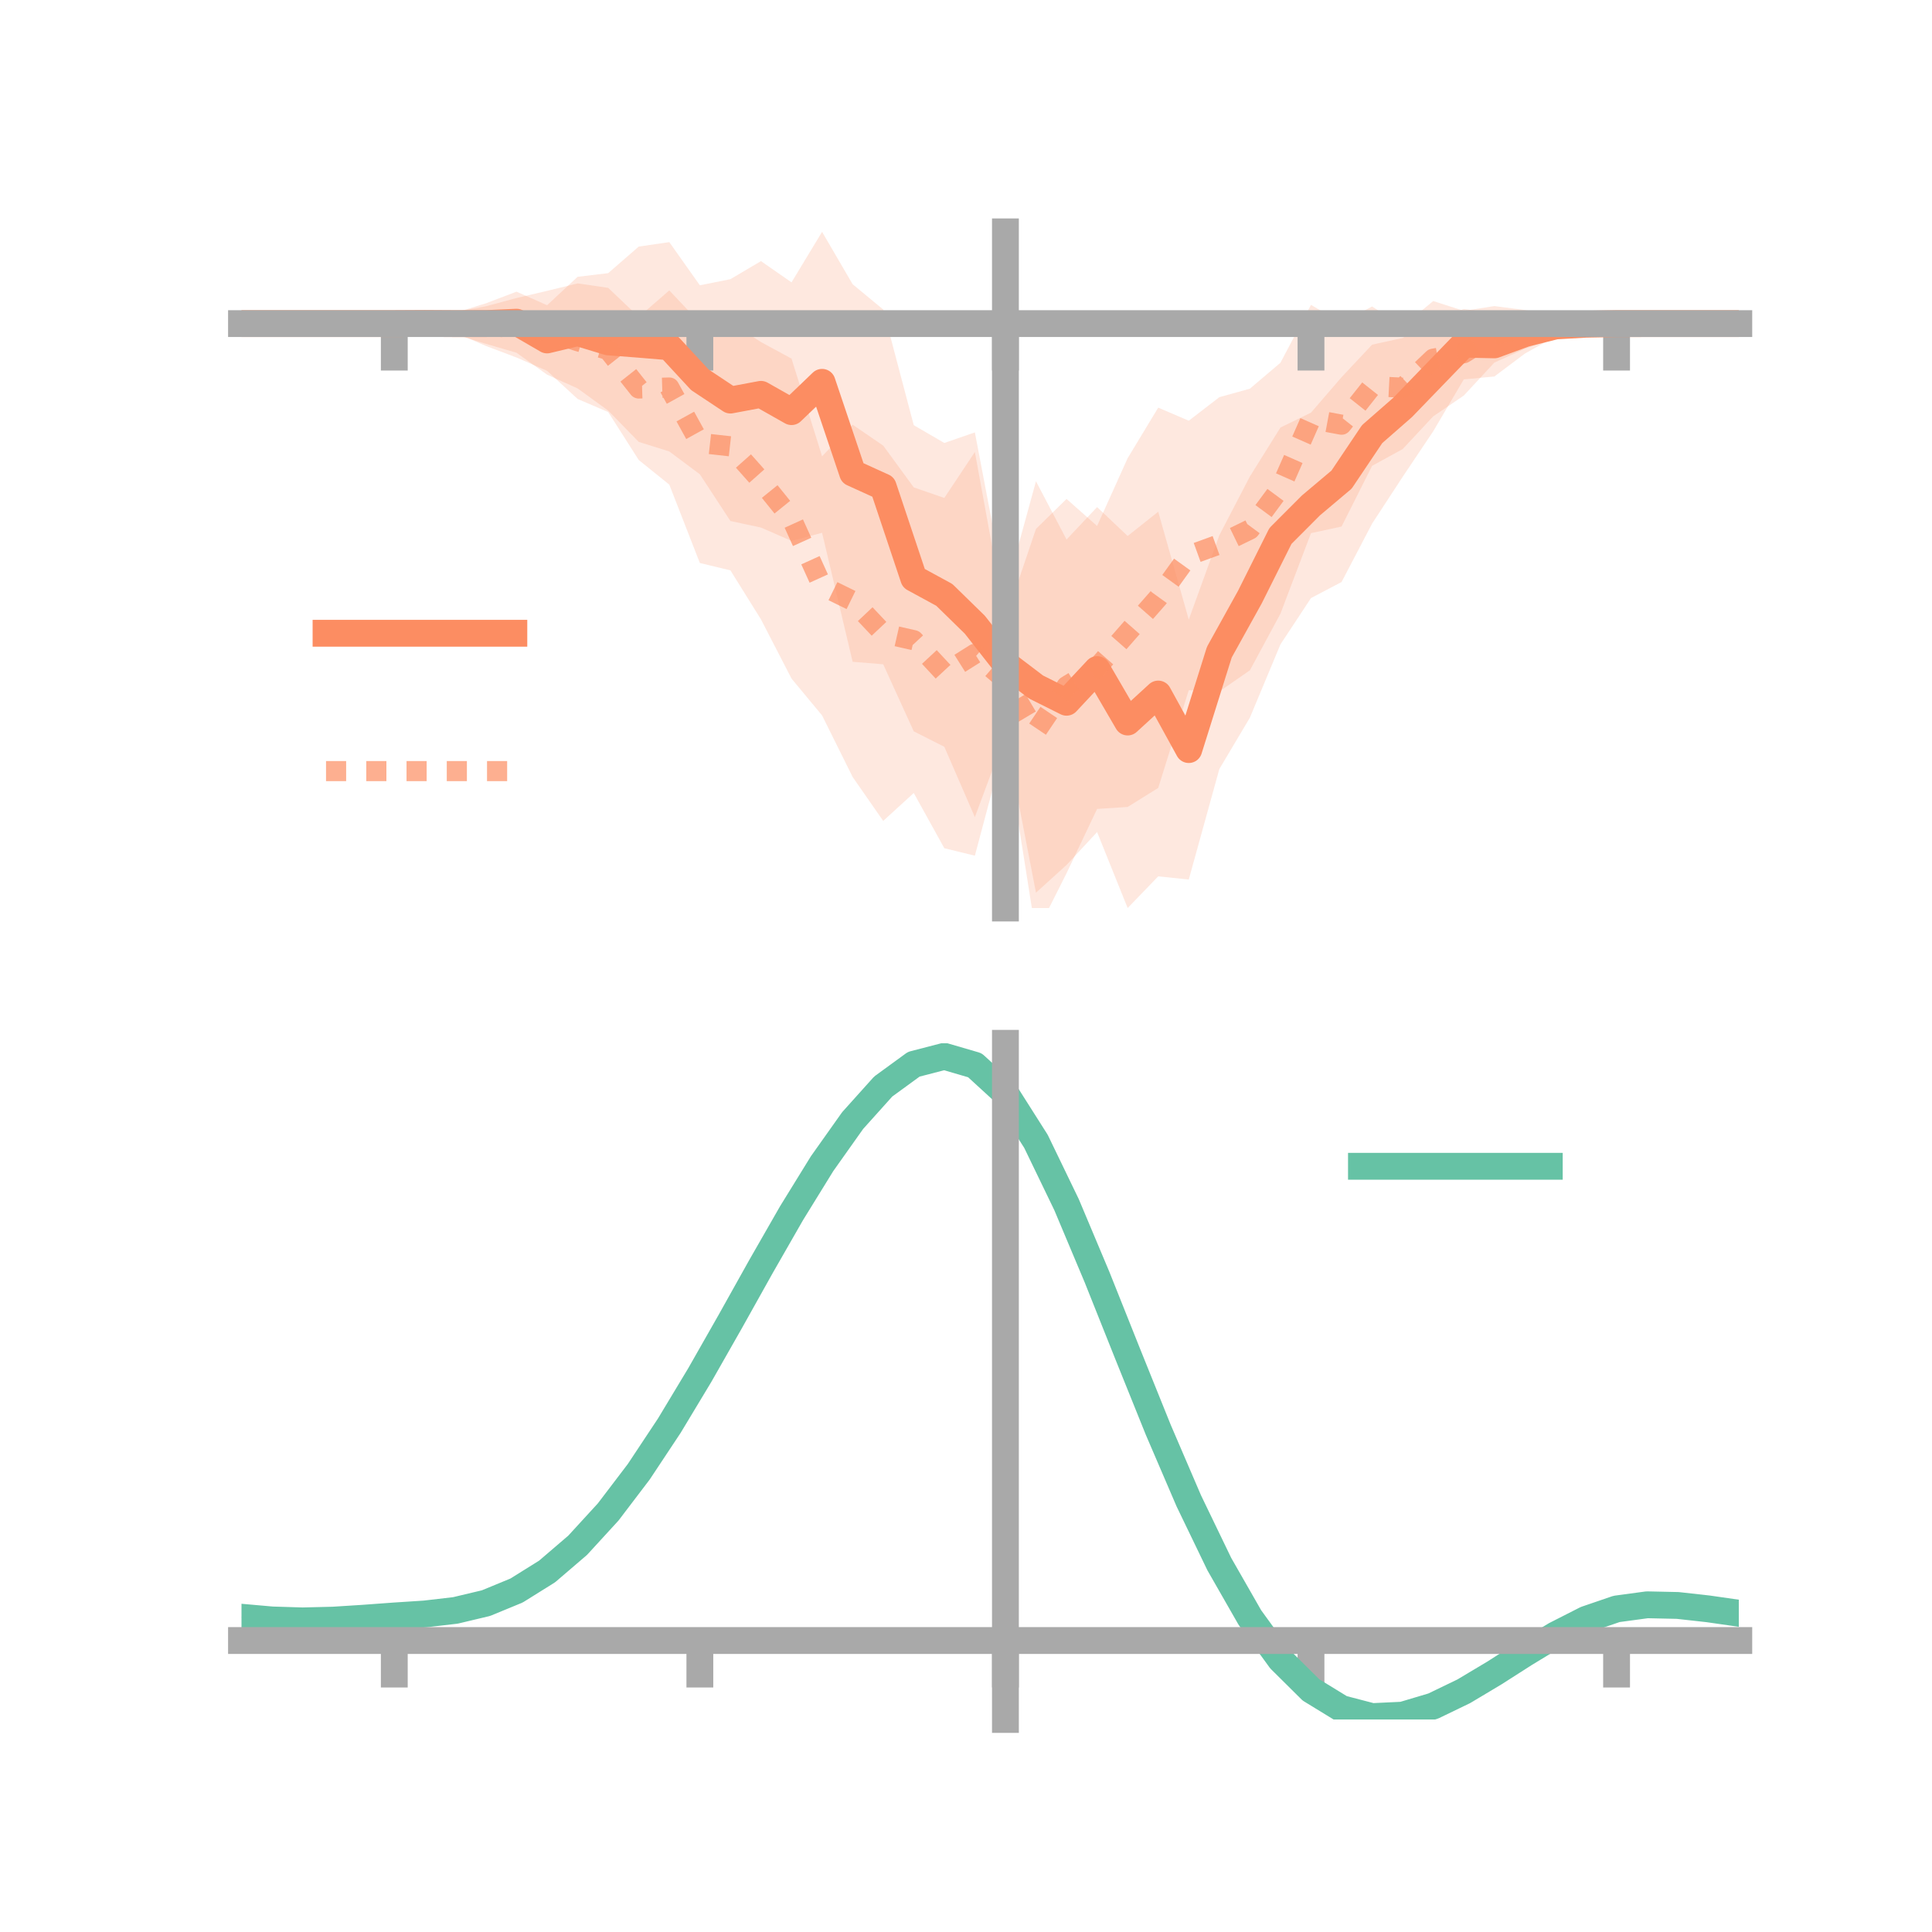 <?xml version="1.0" encoding="utf-8" standalone="no"?>
<!DOCTYPE svg PUBLIC "-//W3C//DTD SVG 1.1//EN"
  "http://www.w3.org/Graphics/SVG/1.1/DTD/svg11.dtd">
<!-- Created with matplotlib (https://matplotlib.org/) -->
<svg height="144pt" version="1.1" viewBox="0 0 144 144" width="144pt" xmlns="http://www.w3.org/2000/svg" xmlns:xlink="http://www.w3.org/1999/xlink">
 <defs>
  <style type="text/css">*{stroke-linecap:butt;stroke-linejoin:round;}</style>
 </defs>
 <g id="figure_1">
  <g id="patch_1">
   <path d="M 0 144 
L 144 144 
L 144 0 
L 0 0 
z
" style="fill:none;"/>
  </g>
  <g id="axes_1">
   <g id="patch_2">
    <path d="M 18 67.68 
L 129.6 67.68 
L 129.6 17.28 
L 18 17.28 
z
" style="fill:none;"/>
   </g>
   <g id="PolyCollection_1">
    <path clip-path="url(#p74e0088be6)" d="M 18 24.119 
L 18 24.119 
L 20.278 24.119 
L 22.555 24.119 
L 24.833 24.119 
L 27.11 24.119 
L 29.388 24.119 
L 31.665 23.821 
L 33.943 23.311 
L 36.22 22.606 
L 38.498 21.739 
L 40.776 22.75 
L 43.053 20.631 
L 45.331 20.358 
L 47.608 18.378 
L 49.886 18.046 
L 52.163 21.264 
L 54.441 20.807 
L 56.718 19.462 
L 58.996 21.045 
L 61.273 17.28 
L 63.551 21.186 
L 65.829 23.07 
L 68.106 31.689 
L 70.384 33.017 
L 72.661 32.228 
L 74.939 44.169 
L 77.216 35.872 
L 79.494 40.214 
L 81.771 37.794 
L 84.049 39.95 
L 86.327 38.141 
L 88.604 46.182 
L 90.882 39.894 
L 93.159 35.515 
L 95.437 31.867 
L 97.714 30.756 
L 99.992 28.115 
L 102.269 25.689 
L 104.547 25.19 
L 106.824 23.873 
L 109.102 23.034 
L 111.38 23.347 
L 113.657 23.379 
L 115.935 23.516 
L 118.212 23.893 
L 120.49 24.108 
L 122.767 24.119 
L 125.045 24.119 
L 127.322 24.119 
L 129.6 24.119 
L 129.6 24.119 
L 129.6 24.119 
L 127.322 24.119 
L 125.045 24.119 
L 122.767 24.119 
L 120.49 24.133 
L 118.212 24.437 
L 115.935 25.074 
L 113.657 26.355 
L 111.38 28.063 
L 109.102 28.277 
L 106.824 32.146 
L 104.547 35.54 
L 102.269 39.027 
L 99.992 43.381 
L 97.714 44.578 
L 95.437 48.03 
L 93.159 53.491 
L 90.882 57.321 
L 88.604 65.556 
L 86.327 65.318 
L 84.049 67.68 
L 81.771 62.018 
L 79.494 64.47 
L 77.216 66.535 
L 74.939 54.78 
L 72.661 60.904 
L 70.384 55.661 
L 68.106 54.508 
L 65.829 49.512 
L 63.551 49.326 
L 61.273 39.712 
L 58.996 40.315 
L 56.718 39.321 
L 54.441 38.832 
L 52.163 35.35 
L 49.886 33.649 
L 47.608 32.935 
L 45.331 30.605 
L 43.053 28.951 
L 40.776 27.925 
L 38.498 26.291 
L 36.22 25.628 
L 33.943 24.931 
L 31.665 24.393 
L 29.388 24.119 
L 27.11 24.119 
L 24.833 24.119 
L 22.555 24.119 
L 20.278 24.119 
L 18 24.119 
z
" style="fill:#fc8d62;fill-opacity:0.2;"/>
   </g>
   <g id="PolyCollection_2">
    <path clip-path="url(#p74e0088be6)" d="M 18 24.119 
L 18 24.119 
L 20.278 24.119 
L 22.555 24.119 
L 24.833 24.119 
L 27.11 24.119 
L 29.388 24.118 
L 31.665 24.001 
L 33.943 23.249 
L 36.22 22.828 
L 38.498 22.213 
L 40.776 21.679 
L 43.053 21.123 
L 45.331 21.455 
L 47.608 23.623 
L 49.886 21.645 
L 52.163 24.061 
L 54.441 24.021 
L 56.718 25.495 
L 58.996 26.728 
L 61.273 34.008 
L 63.551 31.654 
L 65.829 33.213 
L 68.106 36.326 
L 70.384 37.115 
L 72.661 33.688 
L 74.939 46.146 
L 77.216 39.422 
L 79.494 37.187 
L 81.771 39.205 
L 84.049 34.15 
L 86.327 30.383 
L 88.604 31.358 
L 90.882 29.604 
L 93.159 28.971 
L 95.437 27.037 
L 97.714 22.724 
L 99.992 24.062 
L 102.269 22.843 
L 104.547 24.324 
L 106.824 22.438 
L 109.102 23.17 
L 111.38 22.814 
L 113.657 23.108 
L 115.935 23.586 
L 118.212 24.008 
L 120.49 24.1 
L 122.767 24.119 
L 125.045 24.119 
L 127.322 24.119 
L 129.6 24.119 
L 129.6 24.119 
L 129.6 24.119 
L 127.322 24.119 
L 125.045 24.119 
L 122.767 24.119 
L 120.49 24.147 
L 118.212 24.334 
L 115.935 25.161 
L 113.657 25.991 
L 111.38 27.026 
L 109.102 29.485 
L 106.824 31.032 
L 104.547 33.472 
L 102.269 34.721 
L 99.992 39.246 
L 97.714 39.737 
L 95.437 45.741 
L 93.159 49.962 
L 90.882 51.541 
L 88.604 51.442 
L 86.327 58.727 
L 84.049 60.145 
L 81.771 60.294 
L 79.494 65.086 
L 77.216 69.62 
L 74.939 55.232 
L 72.661 63.778 
L 70.384 63.221 
L 68.106 59.105 
L 65.829 61.186 
L 63.551 57.912 
L 61.273 53.324 
L 58.996 50.577 
L 56.718 46.165 
L 54.441 42.512 
L 52.163 41.963 
L 49.886 36.122 
L 47.608 34.286 
L 45.331 30.713 
L 43.053 29.737 
L 40.776 27.64 
L 38.498 26.646 
L 36.22 25.787 
L 33.943 24.793 
L 31.665 24.25 
L 29.388 24.119 
L 27.11 24.119 
L 24.833 24.119 
L 22.555 24.119 
L 20.278 24.119 
L 18 24.119 
z
" style="fill:#fc8d62;fill-opacity:0.2;"/>
   </g>
   <g id="matplotlib.axis_1">
    <g id="xtick_1">
     <g id="line2d_1">
      <defs>
       <path d="M 0 0 
L 0 3.5 
" id="m9b140d17ff" style="stroke:#a9a9a9;stroke-width:2;"/>
      </defs>
      <g>
       <use style="fill:#a9a9a9;stroke:#a9a9a9;stroke-width:2;" x="29.388" xlink:href="#m9b140d17ff" y="24.119"/>
      </g>
     </g>
    </g>
    <g id="xtick_2">
     <g id="line2d_2">
      <g>
       <use style="fill:#a9a9a9;stroke:#a9a9a9;stroke-width:2;" x="52.163" xlink:href="#m9b140d17ff" y="24.119"/>
      </g>
     </g>
    </g>
    <g id="xtick_3">
     <g id="line2d_3">
      <g>
       <use style="fill:#a9a9a9;stroke:#a9a9a9;stroke-width:2;" x="74.939" xlink:href="#m9b140d17ff" y="24.119"/>
      </g>
     </g>
    </g>
    <g id="xtick_4">
     <g id="line2d_4">
      <g>
       <use style="fill:#a9a9a9;stroke:#a9a9a9;stroke-width:2;" x="97.714" xlink:href="#m9b140d17ff" y="24.119"/>
      </g>
     </g>
    </g>
    <g id="xtick_5">
     <g id="line2d_5">
      <g>
       <use style="fill:#a9a9a9;stroke:#a9a9a9;stroke-width:2;" x="120.49" xlink:href="#m9b140d17ff" y="24.119"/>
      </g>
     </g>
    </g>
   </g>
   <g id="matplotlib.axis_2"/>
   <g id="line2d_6">
    <path clip-path="url(#p74e0088be6)" d="M 18 24.119 
L 20.278 24.119 
L 22.555 24.119 
L 24.833 24.119 
L 27.11 24.119 
L 29.388 24.119 
L 31.665 24.107 
L 33.943 24.121 
L 36.22 24.117 
L 38.498 24.015 
L 40.776 25.338 
L 43.053 24.791 
L 45.331 25.482 
L 47.608 25.657 
L 49.886 25.847 
L 52.163 28.307 
L 54.441 29.819 
L 56.718 29.392 
L 58.996 30.68 
L 61.273 28.496 
L 63.551 35.256 
L 65.829 36.291 
L 68.106 43.099 
L 70.384 44.339 
L 72.661 46.566 
L 74.939 49.474 
L 77.216 51.204 
L 79.494 52.342 
L 81.771 49.906 
L 84.049 53.815 
L 86.327 51.729 
L 88.604 55.869 
L 90.882 48.608 
L 93.159 44.503 
L 95.437 39.948 
L 97.714 37.667 
L 99.992 35.748 
L 102.269 32.358 
L 104.547 30.365 
L 106.824 28.009 
L 109.102 25.655 
L 111.38 25.705 
L 113.657 24.867 
L 115.935 24.295 
L 118.212 24.165 
L 120.49 24.121 
L 122.767 24.119 
L 125.045 24.119 
L 127.322 24.119 
L 129.6 24.119 
" style="fill:none;stroke:#fc8d62;stroke-linecap:square;stroke-width:2;"/>
   </g>
   <g id="line2d_7">
    <path clip-path="url(#p74e0088be6)" d="M 18 24.119 
L 20.278 24.119 
L 22.555 24.119 
L 24.833 24.119 
L 27.11 24.119 
L 29.388 24.119 
L 31.665 24.125 
L 33.943 24.021 
L 36.22 24.308 
L 38.498 24.429 
L 40.776 24.659 
L 43.053 25.43 
L 45.331 26.084 
L 47.608 28.955 
L 49.886 28.883 
L 52.163 33.012 
L 54.441 33.267 
L 56.718 35.83 
L 58.996 38.652 
L 61.273 43.666 
L 63.551 44.783 
L 65.829 47.199 
L 68.106 47.716 
L 70.384 50.168 
L 72.661 48.733 
L 74.939 50.689 
L 77.216 54.521 
L 79.494 51.137 
L 81.771 49.75 
L 84.049 47.148 
L 86.327 44.555 
L 88.604 41.4 
L 90.882 40.573 
L 93.159 39.466 
L 95.437 36.389 
L 97.714 31.23 
L 99.992 31.654 
L 102.269 28.782 
L 104.547 28.898 
L 106.824 26.735 
L 109.102 26.328 
L 111.38 24.92 
L 113.657 24.55 
L 115.935 24.373 
L 118.212 24.171 
L 120.49 24.124 
L 122.767 24.119 
L 125.045 24.119 
L 127.322 24.119 
L 129.6 24.119 
" style="fill:none;stroke:#fc8d62;stroke-dasharray:1.5,1.5;stroke-dashoffset:0;stroke-opacity:0.7;stroke-width:1.5;"/>
   </g>
   <g id="patch_3">
    <path d="M 74.939 67.68 
L 74.939 17.28 
" style="fill:none;stroke:#a9a9a9;stroke-linecap:square;stroke-linejoin:miter;stroke-width:2;"/>
   </g>
   <g id="patch_4">
    <path d="M 129.6 67.68 
L 129.6 17.28 
" style="fill:none;"/>
   </g>
   <g id="patch_5">
    <path d="M 18 24.119 
L 129.6 24.119 
" style="fill:none;stroke:#a9a9a9;stroke-linecap:square;stroke-linejoin:miter;stroke-width:2;"/>
   </g>
   <g id="patch_6">
    <path d="M 18 17.28 
L 129.6 17.28 
" style="fill:none;"/>
   </g>
   <g id="legend_1">
    <g id="line2d_8">
     <path d="M 24.3 47.2 
L 38.3 47.2 
" style="fill:none;stroke:#fc8d62;stroke-linecap:square;stroke-width:2;"/>
    </g>
    <g id="line2d_9"/>
    <g id="text_1">
     <!--   -->
     <g transform="translate(43.9 49.65)scale(0.07 -0.07)">
      <defs>
       <path id="DejaVuSans-32"/>
      </defs>
      <use xlink:href="#DejaVuSans-32"/>
     </g>
    </g>
    <g id="line2d_10">
     <path d="M 24.3 57.474 
L 38.3 57.474 
" style="fill:none;stroke:#fc8d62;stroke-dasharray:1.5,1.5;stroke-dashoffset:0;stroke-opacity:0.7;stroke-width:1.5;"/>
    </g>
    <g id="line2d_11"/>
    <g id="text_2">
     <!--   -->
     <g transform="translate(43.9 59.924)scale(0.07 -0.07)">
      <use xlink:href="#DejaVuSans-32"/>
     </g>
    </g>
   </g>
  </g>
  <g id="axes_2">
   <g id="patch_7">
    <path d="M 18 128.16 
L 129.6 128.16 
L 129.6 77.76 
L 18 77.76 
z
" style="fill:none;"/>
   </g>
   <g id="PolyCollection_3">
    <path clip-path="url(#p2d549d504a)" d="M 18 120.583 
L 18 120.497 
L 20.278 120.707 
L 22.555 120.78 
L 24.833 120.719 
L 27.11 120.566 
L 29.388 120.391 
L 31.665 120.237 
L 33.943 119.966 
L 36.22 119.419 
L 38.498 118.468 
L 40.776 117.024 
L 43.053 115.035 
L 45.331 112.493 
L 47.608 109.427 
L 49.886 105.906 
L 52.163 102.031 
L 54.441 97.931 
L 56.718 93.76 
L 58.996 89.693 
L 61.273 85.92 
L 63.551 82.638 
L 65.829 80.052 
L 68.106 78.36 
L 70.384 77.76 
L 72.661 78.436 
L 74.939 80.556 
L 77.216 84.198 
L 79.494 88.984 
L 81.771 94.48 
L 84.049 100.278 
L 86.327 106.021 
L 88.604 111.411 
L 90.882 116.212 
L 93.159 120.256 
L 95.437 123.44 
L 97.714 125.725 
L 99.992 127.132 
L 102.269 127.73 
L 104.547 127.629 
L 106.824 126.962 
L 109.102 125.881 
L 111.38 124.545 
L 113.657 123.116 
L 115.935 121.754 
L 118.212 120.611 
L 120.49 119.837 
L 122.767 119.531 
L 125.045 119.586 
L 127.322 119.848 
L 129.6 120.186 
L 129.6 120.298 
L 129.6 120.298 
L 127.322 119.983 
L 125.045 119.737 
L 122.767 119.692 
L 120.49 120.003 
L 118.212 120.787 
L 115.935 121.96 
L 113.657 123.369 
L 111.38 124.85 
L 109.102 126.235 
L 106.824 127.354 
L 104.547 128.045 
L 102.269 128.16 
L 99.992 127.573 
L 97.714 126.191 
L 95.437 123.959 
L 93.159 120.868 
L 90.882 116.955 
L 88.604 112.313 
L 86.327 107.1 
L 84.049 101.54 
L 81.771 95.921 
L 79.494 90.59 
L 77.216 85.944 
L 74.939 82.41 
L 72.661 80.358 
L 70.384 79.706 
L 68.106 80.287 
L 65.829 81.917 
L 63.551 84.403 
L 61.273 87.549 
L 58.996 91.16 
L 56.718 95.044 
L 54.441 99.023 
L 52.163 102.929 
L 49.886 106.618 
L 47.608 109.969 
L 45.331 112.891 
L 43.053 115.321 
L 40.776 117.233 
L 38.498 118.633 
L 36.22 119.56 
L 33.943 120.095 
L 31.665 120.356 
L 29.388 120.498 
L 27.11 120.657 
L 24.833 120.793 
L 22.555 120.843 
L 20.278 120.774 
L 18 120.583 
z
" style="fill:#66c2a5;fill-opacity:0.2;"/>
   </g>
   <g id="matplotlib.axis_3">
    <g id="xtick_6">
     <g id="line2d_12">
      <g>
       <use style="fill:#a9a9a9;stroke:#a9a9a9;stroke-width:2;" x="29.388" xlink:href="#m9b140d17ff" y="122.275"/>
      </g>
     </g>
    </g>
    <g id="xtick_7">
     <g id="line2d_13">
      <g>
       <use style="fill:#a9a9a9;stroke:#a9a9a9;stroke-width:2;" x="52.163" xlink:href="#m9b140d17ff" y="122.275"/>
      </g>
     </g>
    </g>
    <g id="xtick_8">
     <g id="line2d_14">
      <g>
       <use style="fill:#a9a9a9;stroke:#a9a9a9;stroke-width:2;" x="74.939" xlink:href="#m9b140d17ff" y="122.275"/>
      </g>
     </g>
    </g>
    <g id="xtick_9">
     <g id="line2d_15">
      <g>
       <use style="fill:#a9a9a9;stroke:#a9a9a9;stroke-width:2;" x="97.714" xlink:href="#m9b140d17ff" y="122.275"/>
      </g>
     </g>
    </g>
    <g id="xtick_10">
     <g id="line2d_16">
      <g>
       <use style="fill:#a9a9a9;stroke:#a9a9a9;stroke-width:2;" x="120.49" xlink:href="#m9b140d17ff" y="122.275"/>
      </g>
     </g>
    </g>
   </g>
   <g id="matplotlib.axis_4"/>
   <g id="line2d_17">
    <path clip-path="url(#p2d549d504a)" d="M 18 120.54 
L 20.278 120.741 
L 22.555 120.811 
L 24.833 120.756 
L 27.11 120.611 
L 29.388 120.444 
L 31.665 120.296 
L 33.943 120.031 
L 36.22 119.489 
L 38.498 118.55 
L 40.776 117.129 
L 43.053 115.178 
L 45.331 112.692 
L 47.608 109.698 
L 49.886 106.262 
L 52.163 102.48 
L 54.441 98.477 
L 56.718 94.402 
L 58.996 90.426 
L 61.273 86.734 
L 63.551 83.52 
L 65.829 80.984 
L 68.106 79.324 
L 70.384 78.733 
L 72.661 79.397 
L 74.939 81.483 
L 77.216 85.071 
L 79.494 89.787 
L 81.771 95.201 
L 84.049 100.909 
L 86.327 106.561 
L 88.604 111.862 
L 90.882 116.583 
L 93.159 120.562 
L 95.437 123.7 
L 97.714 125.958 
L 99.992 127.352 
L 102.269 127.945 
L 104.547 127.837 
L 106.824 127.158 
L 109.102 126.058 
L 111.38 124.697 
L 113.657 123.242 
L 115.935 121.857 
L 118.212 120.699 
L 120.49 119.92 
L 122.767 119.612 
L 125.045 119.661 
L 127.322 119.915 
L 129.6 120.242 
" style="fill:none;stroke:#66c2a5;stroke-linecap:square;stroke-width:2;"/>
   </g>
   <g id="patch_8">
    <path d="M 74.939 128.16 
L 74.939 77.76 
" style="fill:none;stroke:#a9a9a9;stroke-linecap:square;stroke-linejoin:miter;stroke-width:2;"/>
   </g>
   <g id="patch_9">
    <path d="M 129.6 128.16 
L 129.6 77.76 
" style="fill:none;"/>
   </g>
   <g id="patch_10">
    <path d="M 18 122.275 
L 129.6 122.275 
" style="fill:none;stroke:#a9a9a9;stroke-linecap:square;stroke-linejoin:miter;stroke-width:2;"/>
   </g>
   <g id="patch_11">
    <path d="M 18 77.76 
L 129.6 77.76 
" style="fill:none;"/>
   </g>
   <g id="legend_2">
    <g id="line2d_18">
     <path d="M 101.475 86.929 
L 115.475 86.929 
" style="fill:none;stroke:#66c2a5;stroke-linecap:square;stroke-width:2;"/>
    </g>
    <g id="line2d_19"/>
    <g id="text_3">
     <!--   -->
     <g transform="translate(121.075 89.379)scale(0.07 -0.07)">
      <use xlink:href="#DejaVuSans-32"/>
     </g>
    </g>
   </g>
  </g>
 </g>
 <defs>
  <clipPath id="p74e0088be6">
   <rect height="50.4" width="111.6" x="18" y="17.28"/>
  </clipPath>
  <clipPath id="p2d549d504a">
   <rect height="50.4" width="111.6" x="18" y="77.76"/>
  </clipPath>
 </defs>
</svg>
